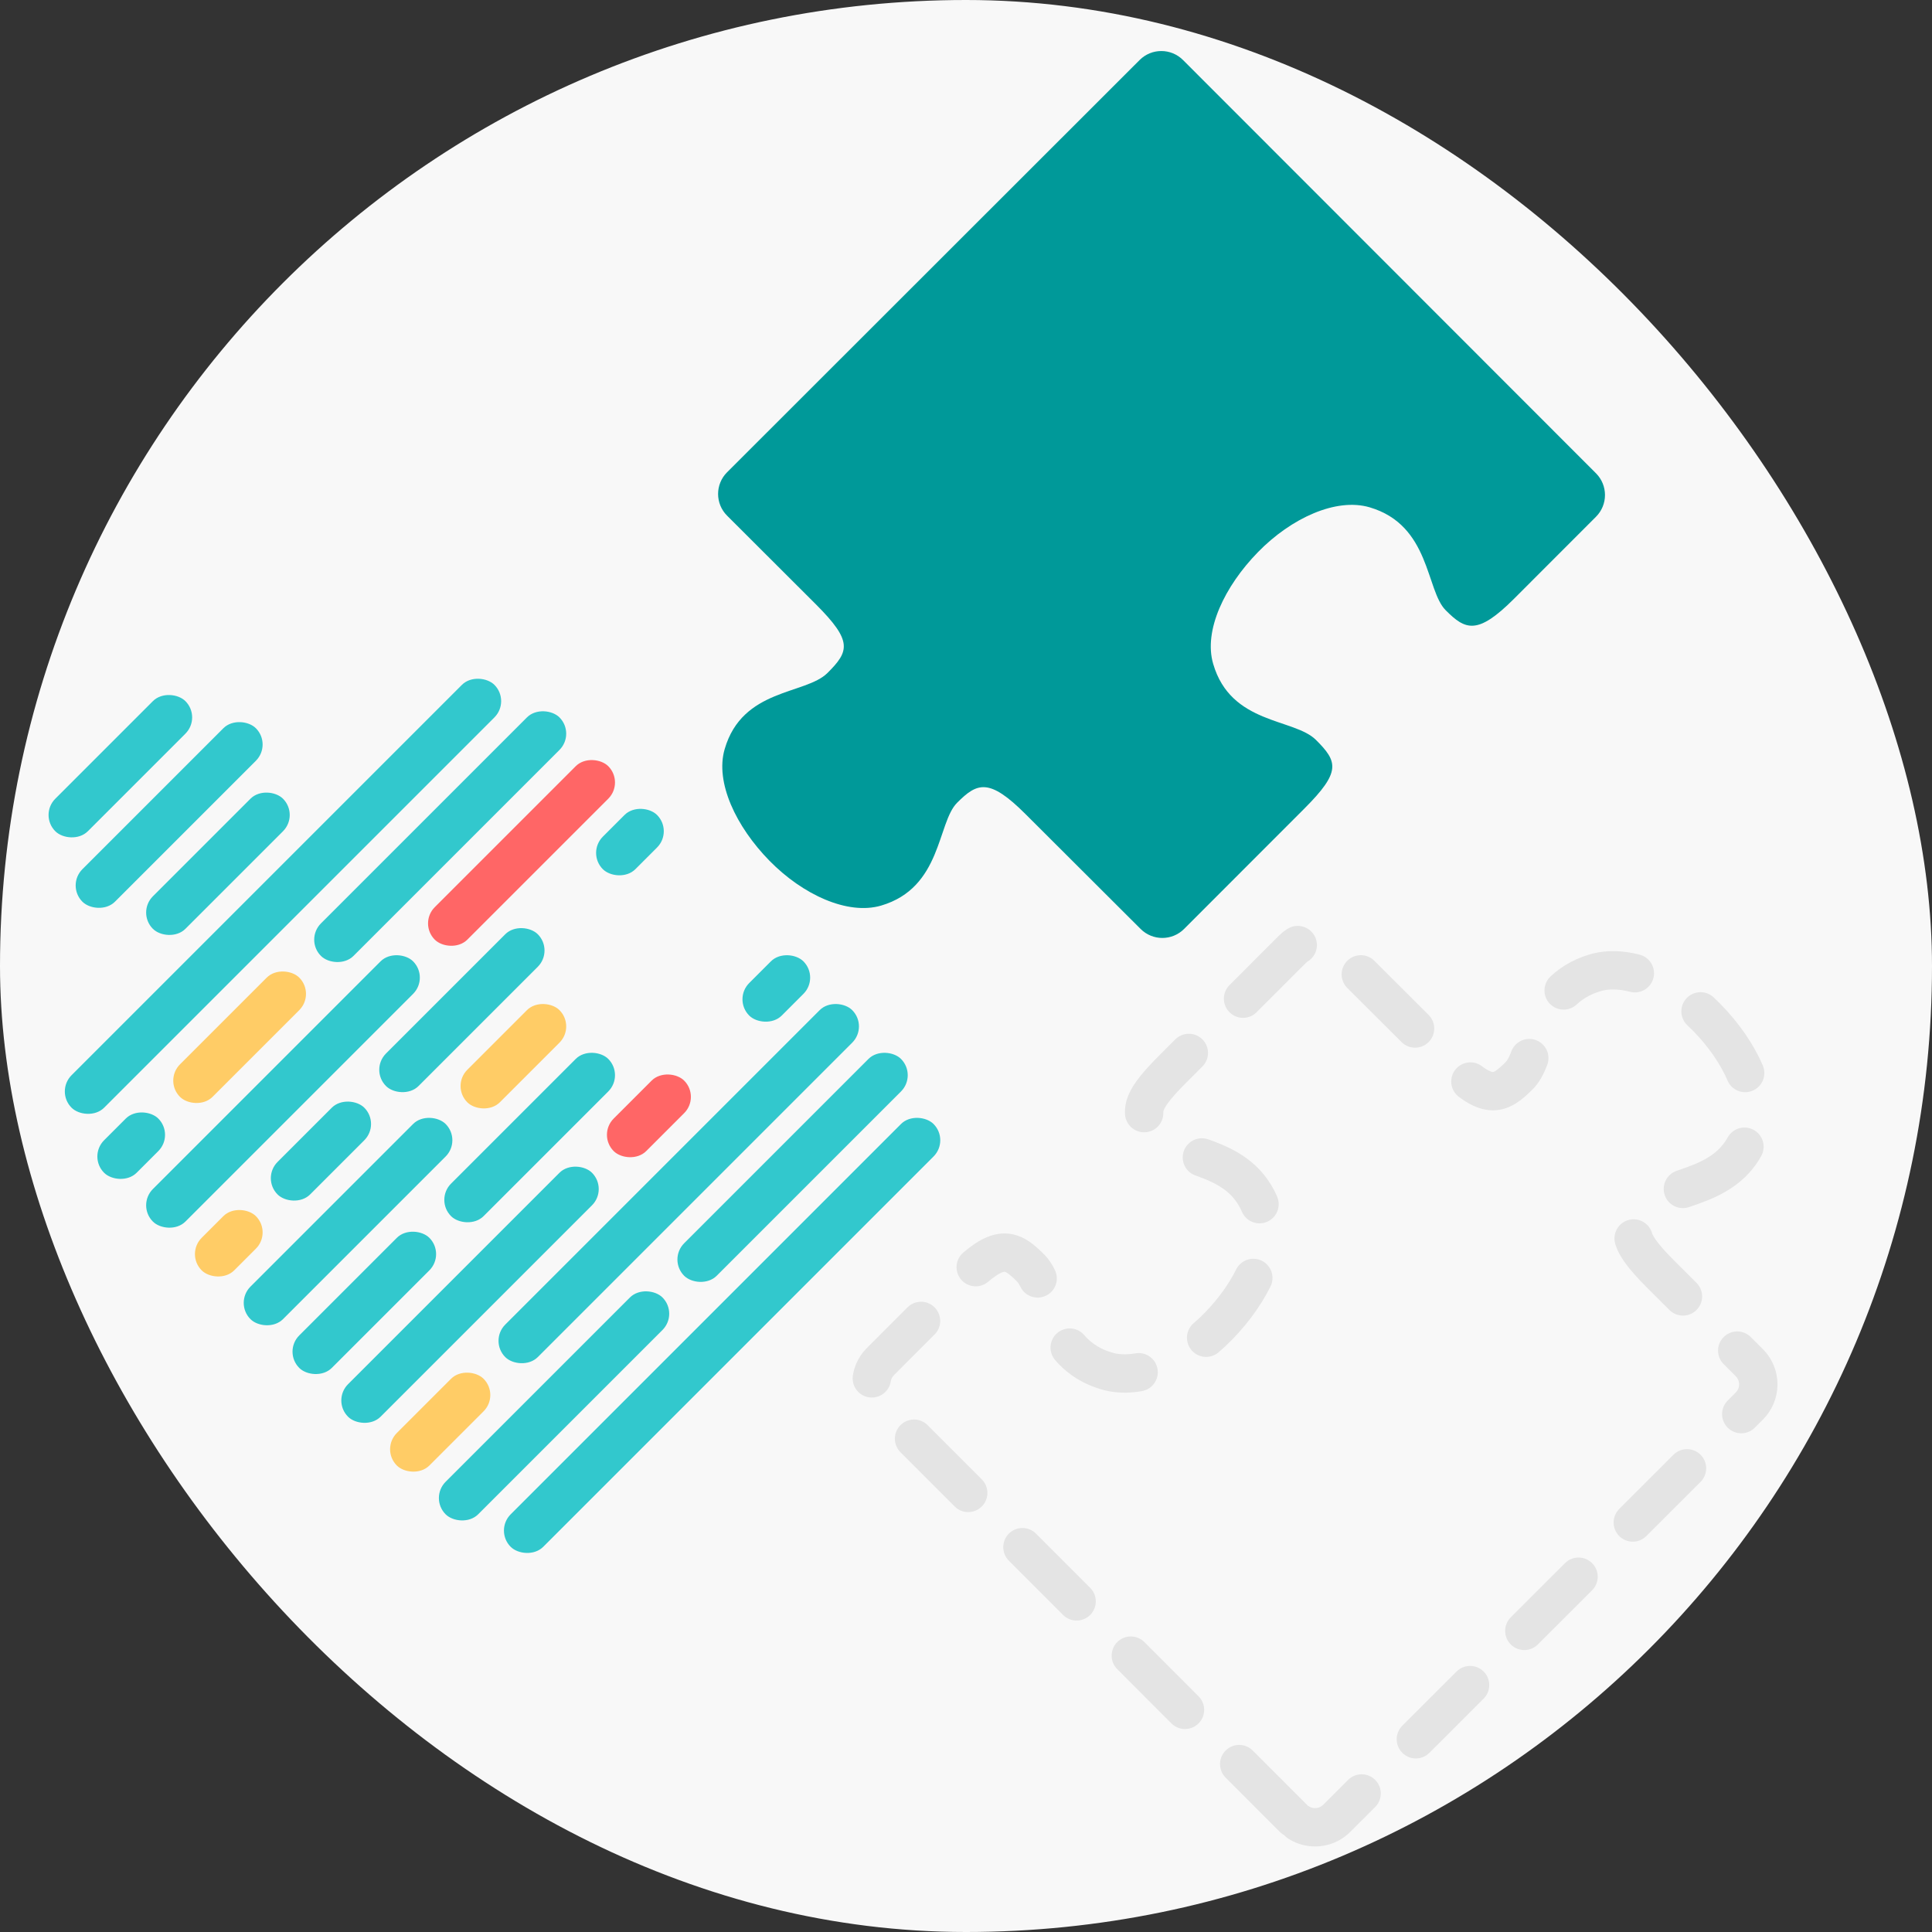 <?xml version="1.0" encoding="UTF-8"?>
<svg width="252px" height="252px" viewBox="0 0 252 252" version="1.1" xmlns="http://www.w3.org/2000/svg" xmlns:xlink="http://www.w3.org/1999/xlink">
    <rect x="0" y="0" width="252" height="252" fill="#333333" stroke="none"/>
    <title>编组 15</title>
    <defs>
        <rect id="path-1" x="0" y="0" width="252" height="252" rx="126"></rect>
    </defs>
    <g id="页面-1" stroke="none" stroke-width="1" fill="none" fill-rule="evenodd">
        <g id="Search-pc" transform="translate(-150, -681)">
            <g id="编组-16" transform="translate(0, 601)">
                <g id="编组-25" transform="translate(150, 80)">
                    <mask id="mask-2" fill="white">
                        <use xlink:href="#path-1"></use>
                    </mask>
                    <use id="蒙版" fill="#F8F8F8" xlink:href="#path-1"></use>
                    <g id="编组-23" mask="url(#mask-2)">
                        <g transform="translate(56.004, 136) rotate(-45) translate(-56.004, -136) translate(14.004, 79)">
                            <rect id="矩形" fill="#32C8CD" x="27" y="0" width="24" height="6" rx="3"></rect>
                            <rect id="矩形备份-3" fill="#32C8CD" x="23" y="9" width="32" height="6" rx="3"></rect>
                            <rect id="矩形备份-4" fill="#32C8CD" x="27" y="18" width="24" height="6" rx="3"></rect>
                            <rect id="矩形备份-5" fill="#32C8CD" x="3" y="27" width="78" height="6" rx="3"></rect>
                            <rect id="矩形备份-6" fill="#32C8CD" x="40" y="36" width="44" height="6" rx="3"></rect>
                            <rect id="矩形备份-26" fill="#FFCC66" x="14" y="36" width="22" height="6" rx="3"></rect>
                            <rect id="矩形备份-25" fill="#32C8CD" x="0" y="36" width="10" height="6" rx="3"></rect>
                            <rect id="矩形备份-7" fill="#32C8CD" x="0" y="45" width="48" height="6" rx="3"></rect>
                            <rect id="矩形备份-24" fill="#FF6666" x="52" y="45" width="32" height="6" rx="3"></rect>
                            <rect id="矩形备份-8" fill="#32C8CD" x="34" y="54" width="28" height="6" rx="3"></rect>
                            <rect id="矩形备份-23" fill="#32C8CD" x="14" y="54" width="16" height="6" rx="3"></rect>
                            <rect id="矩形备份-22" fill="#FFCC66" x="0" y="54" width="10" height="6" rx="3"></rect>
                            <rect id="矩形备份-10" fill="#FFCC66" x="40" y="63" width="17" height="6" rx="3"></rect>
                            <rect id="矩形备份-21" fill="#32C8CD" x="0" y="63" width="36" height="6" rx="3"></rect>
                            <rect id="矩形备份-11" fill="#32C8CD" x="0" y="72" width="24" height="6" rx="3"></rect>
                            <rect id="矩形备份-20" fill="#32C8CD" x="28" y="72" width="29" height="6" rx="3"></rect>
                            <rect id="矩形备份-12" fill="#FF6666" x="49" y="81" width="13" height="6" rx="3"></rect>
                            <rect id="矩形备份-19" fill="#32C8CD" x="0" y="81" width="45" height="6" rx="3"></rect>
                            <rect id="矩形备份-14" fill="#32C8CD" x="74" y="81" width="10" height="6" rx="3"></rect>
                            <rect id="矩形备份-13" fill="#32C8CD" x="20" y="90" width="64" height="6" rx="3"></rect>
                            <rect id="矩形备份-18" fill="#FFCC66" x="0" y="90" width="16" height="6" rx="3"></rect>
                            <rect id="矩形备份-15" fill="#32C8CD" x="0" y="99" width="40" height="6" rx="3"></rect>
                            <rect id="矩形备份-17" fill="#32C8CD" x="44" y="99" width="40" height="6" rx="3"></rect>
                            <rect id="矩形备份-16" fill="#32C8CD" x="3" y="108" width="78" height="6" rx="3"></rect>
                            <rect id="矩形备份-9" fill="#32C8CD" x="74" y="54" width="10" height="6" rx="3"></rect>
                        </g>
                    </g>
                    <g id="合作、组织关系，拼图，商务" mask="url(#mask-2)" fill-rule="nonzero">
                        <g transform="translate(92.004, 5)">
                            <path d="M56.698,2.829 L2.827,56.739 C1.269,58.303 1.269,60.834 2.827,62.398 L13.506,73.084 L13.506,73.084 C18.292,77.873 19.859,77.191 22.448,74.584 C25.036,71.976 24.423,63.505 32.36,61.17 C36.72,59.892 42.579,62.568 46.922,67.016 C51.265,71.465 54.041,77.243 52.764,81.589 C50.448,89.531 42.221,88.662 39.36,91.508 C36.499,94.355 36.073,95.667 40.859,100.456 L56.562,116.171 C58.125,117.73 60.656,117.732 62.221,116.175 L77.221,101.206 L77.221,101.206 C82.007,96.417 83.557,97.099 86.163,99.706 C88.769,102.314 88.139,110.785 96.075,113.12 C100.436,114.398 106.294,111.705 110.637,107.274 C114.981,102.842 117.757,97.048 116.479,92.701 C114.163,84.759 105.937,85.628 103.075,82.782 C100.214,79.936 99.788,78.623 104.574,73.834 L116.166,62.261 C117.729,60.7 117.731,58.168 116.171,56.604 C116.169,56.603 116.168,56.602 116.167,56.601 L62.355,2.827 C60.792,1.266 58.26,1.267 56.698,2.829 Z" id="路径备份-4" stroke="none" fill="#009999" transform="translate(59.5, 59.5) scale(-1, 1) translate(-59.5, -59.5) "></path>
                            <path d="M76.698,118.829 L22.827,172.739 C21.269,174.303 21.269,176.834 22.827,178.398 L33.506,189.084 L33.506,189.084 C38.292,193.873 39.859,193.191 42.448,190.584 C45.036,187.976 44.423,179.505 52.36,177.17 C56.72,175.892 62.579,178.568 66.922,183.016 C71.265,187.465 74.041,193.243 72.764,197.589 C70.448,205.531 62.221,204.662 59.36,207.508 C56.499,210.355 56.073,211.667 60.859,216.456 L76.562,232.171 C78.125,233.73 80.656,233.732 82.221,232.175 L97.221,217.206 L97.221,217.206 C102.007,212.417 103.557,213.099 106.163,215.706 C108.769,218.314 108.139,226.785 116.075,229.12 C120.436,230.398 126.294,227.705 130.637,223.274 C134.981,218.842 137.757,213.048 136.479,208.701 C134.163,200.759 125.937,201.628 123.075,198.782 C120.214,195.936 119.788,194.623 124.574,189.834 L136.166,178.261 C137.729,176.7 137.731,174.168 136.171,172.604 C136.169,172.603 136.168,172.602 136.167,172.601 L82.355,118.827 C80.792,117.266 78.26,117.267 76.698,118.829 Z" id="路径备份-5" stroke="#E4E4E4" stroke-width="5" fill="none" stroke-linecap="round" stroke-linejoin="round" stroke-dasharray="10,10" transform="translate(79.5, 175.5) scale(1, -1) translate(-79.5, -175.5) "></path>
                        </g>
                    </g>
                </g>
            </g>
        </g>
    </g>
</svg>